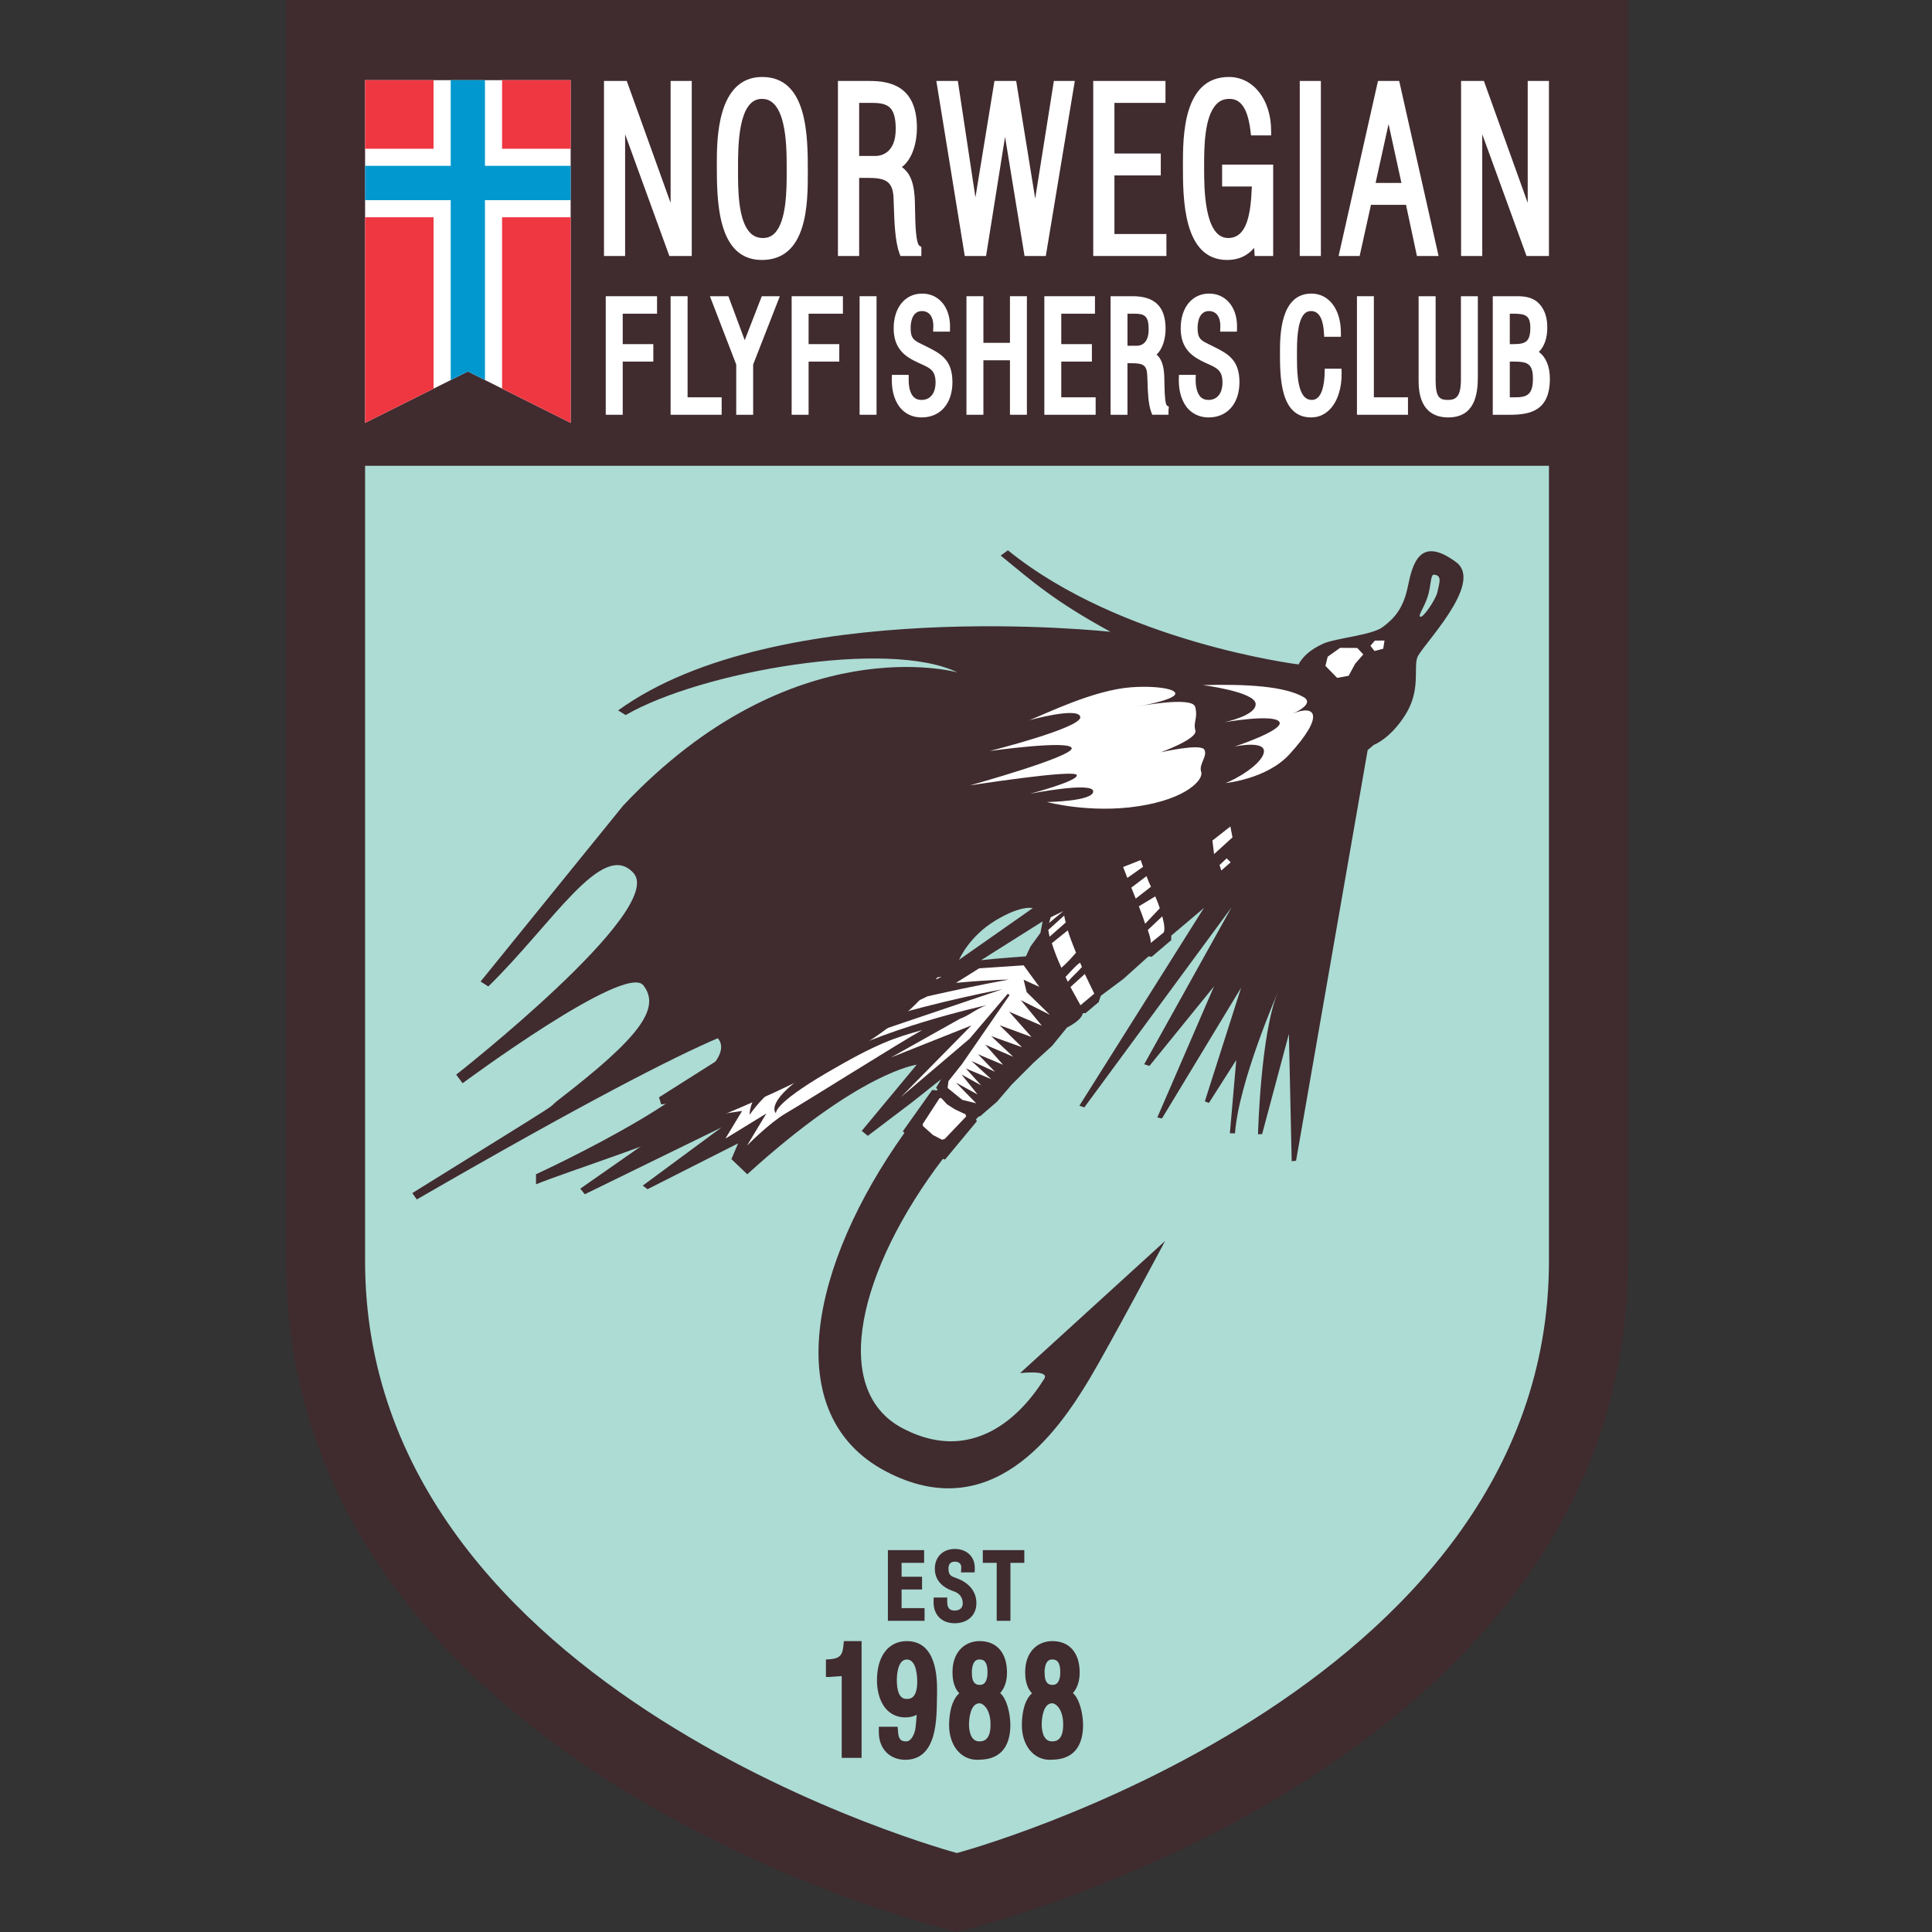 <?xml version="1.0" encoding="utf-8"?>
<!-- Generator: Adobe Illustrator 27.9.1, SVG Export Plug-In . SVG Version: 6.00 Build 0)  -->
<svg version="1.1" id="Layer_1" xmlns="http://www.w3.org/2000/svg" xmlns:xlink="http://www.w3.org/1999/xlink" x="0px" y="0px"
	 width="256px" height="256px" viewBox="0 0 256 256" style="enable-background:new 0 0 256 256;" xml:space="preserve">
<rect x="0" y="0" width="256" height="256" fill="#333333" stroke="none"/>
<path style="fill:#402B2F;" d="M37.914,0v49.408v5.426c0,21.726,0,94.22,0,112.268c0,67.971,88.885,88.898,88.885,88.898
	s88.898-20.926,88.898-88.898c0-18.104,0-90.869,0-112.268V49.61V0H37.914z"/>
<path style="fill:#ACDCD4;" d="M126.799,245.535c0,0,78.445-20.916,78.445-78.432V61.721h-78.445H48.375v105.381
	C48.375,224.619,126.799,245.535,126.799,245.535z"/>
<polygon style="fill:#FFFFFF;" points="91.661,10.726 88.858,10.726 88.858,26.878 83.048,10.726 80.032,10.726 80.032,33.92 
	82.831,33.92 82.831,17.79 88.693,33.92 91.661,33.92 "/>
<path style="fill:#FFFFFF;" d="M100.997,10.199c-6.014,0-6.014,8.362-6.014,11.51c0,4.765,0,12.738,5.969,12.738
	c6.089,0,6.089-7.583,6.089-11.658C107.04,18.089,107.04,10.199,100.997,10.199z M101.097,31.538c-0.677,0-1.228-0.22-1.676-0.675
	c-1.642-1.637-1.633-5.853-1.627-8.372v-0.353c0-2.696,0-9.033,3.13-9.033c0.517,0,2.071,0,2.837,3.213
	c0.478,1.979,0.478,4.381,0.478,6.034v0.327c0.004,2.317,0.009,6.622-1.603,8.234C102.222,31.333,101.72,31.538,101.097,31.538z"/>
<path style="fill:#FFFFFF;" d="M118.441,27.407c0.064,1.932,0.154,4.571,0.726,6.118l0.145,0.395h2.773l0.002-1.191l-0.282-0.184
	c-0.22-0.18-0.504-1.071-0.542-4.296c-0.006-0.3-0.009-0.558-0.019-0.71c-0.017-2.228-0.192-4.302-1.74-5.4
	c1.445-1.101,1.994-3.334,1.994-5.18c0-5.588-3.595-6.232-6.285-6.232h-4.182V33.92h2.812v-10.35h1.048
	c2.361,0,3.375,0.363,3.505,2.572C118.409,26.482,118.426,26.915,118.441,27.407z M118.687,17.106c0,3.383-2.197,3.56-2.645,3.56
	h-2.199v-7.032h1.708C117.672,13.634,118.687,14.153,118.687,17.106z"/>
<polygon style="fill:#FFFFFF;" points="133.176,18.13 135.757,33.92 138.575,33.92 142.418,10.726 139.643,10.726 137.168,26.313 
	134.649,10.726 131.771,10.726 129.25,26.153 126.919,10.726 124.069,10.726 127.835,33.92 130.659,33.92 "/>
<polygon style="fill:#FFFFFF;" points="154.555,31.008 147.668,31.008 147.668,23.244 153.81,23.244 153.81,20.34 147.668,20.34 
	147.668,13.634 154.433,13.634 154.433,10.726 144.858,10.726 144.858,33.92 154.555,33.92 "/>
<path style="fill:#FFFFFF;" d="M161.938,24.713h3.939c-0.145,3.541-0.589,6.825-3.147,6.825c-3.177,0-3.177-6.697-3.177-9.215
	v-0.311c0-2.292-0.011-6.565,1.652-8.227c0.451-0.462,1.003-0.68,1.68-0.68c0.999,0,2.376,0.449,2.816,4.3l0.064,0.537h2.666V17.34
	c0-4.132-2.353-7.141-5.6-7.141c-6.087,0-6.087,7.892-6.087,11.683c0,4.388,0,12.565,5.862,12.565c1.475,0,2.652-0.527,3.576-1.595
	l0.068,1.067h2.453V21.81h-6.768V24.713z"/>
<rect x="172.224" y="10.726" style="fill:#FFFFFF;" width="2.799" height="23.194"/>
<path style="fill:#FFFFFF;" d="M185.4,10.726h-2.81l-5.218,23.194h2.788l1.499-6.776h4.643l1.447,6.776h2.871L185.4,10.726z
	 M185.697,24.24h-3.424l1.719-7.799L185.697,24.24z"/>
<polygon style="fill:#FFFFFF;" points="205.244,33.92 205.244,10.726 202.43,10.726 202.43,26.878 196.623,10.726 193.6,10.726 
	193.6,33.92 196.406,33.92 196.406,17.79 202.274,33.92 "/>
<polygon style="fill:#FFFFFF;" points="80.265,54.959 82.513,54.959 82.513,47.912 86.569,47.912 86.569,45.599 82.513,45.599 
	82.513,41.567 87.062,41.567 87.062,39.25 80.265,39.25 "/>
<polygon style="fill:#FFFFFF;" points="91.108,39.25 88.858,39.25 88.858,54.959 95.623,54.959 95.623,52.646 91.108,52.646 "/>
<polygon style="fill:#FFFFFF;" points="98.68,45.075 96.515,39.25 94.067,39.25 97.553,48.301 97.553,54.959 99.797,54.959 
	99.797,48.301 103.332,39.25 100.941,39.25 "/>
<polygon style="fill:#FFFFFF;" points="104.897,54.959 107.143,54.959 107.143,47.912 111.21,47.912 111.21,45.599 107.143,45.599 
	107.143,41.567 111.69,41.567 111.69,39.25 104.897,39.25 "/>
<rect x="113.902" y="39.25" style="fill:#FFFFFF;" width="2.244" height="15.709"/>
<path style="fill:#FFFFFF;" d="M122.756,45.916l-0.933-0.464c-0.878-0.448-1.159-0.793-1.159-2.022c0-0.52,0.111-2.214,1.503-2.214
	c0.412,0,0.745,0.138,1.001,0.398c0.352,0.368,0.527,0.975,0.502,1.712l-0.026,0.618h2.229l0.013-0.578
	c0.026-1.405-0.399-2.622-1.191-3.435c-0.655-0.675-1.526-1.028-2.511-1.028c-2.254,0-3.768,1.851-3.768,4.601
	c0,2.791,1.629,3.792,3.155,4.51c0.145,0.07,0.295,0.131,0.44,0.205c1.213,0.541,1.956,0.871,1.956,2.45
	c0,1.452-0.7,2.325-1.859,2.325c-0.444,0-0.779-0.123-1.038-0.39c-0.446-0.441-0.675-1.267-0.662-2.333v-0.602h-2.225l-0.011,0.581
	c-0.03,1.69,0.442,3.112,1.313,4.005c0.677,0.69,1.586,1.058,2.635,1.058c2.485,0,4.084-1.84,4.084-4.679
	C126.204,47.632,124.615,46.838,122.756,45.916z"/>
<polygon style="fill:#FFFFFF;" points="133.825,45.427 130.305,45.427 130.305,39.25 128.059,39.25 128.059,54.959 130.305,54.959 
	130.305,47.739 133.825,47.739 133.825,54.959 136.069,54.959 136.069,39.25 133.825,39.25 "/>
<polygon style="fill:#FFFFFF;" points="140.623,47.912 144.681,47.912 144.681,45.599 140.623,45.599 140.623,41.567 
	145.089,41.567 145.089,39.25 138.381,39.25 138.381,54.959 145.179,54.959 145.179,52.646 140.623,52.646 "/>
<path style="fill:#FFFFFF;" d="M154.301,51.02c0-0.206-0.011-0.378-0.013-0.475c-0.009-1.379-0.115-2.756-1.033-3.564
	c0.865-0.811,1.191-2.228,1.191-3.417c0-2.904-1.417-4.314-4.347-4.314h-2.942v15.709h2.239v-6.831h0.487
	c1.533,0,2.052,0.22,2.126,1.513c0.013,0.221,0.026,0.505,0.038,0.829c0.034,1.292,0.092,3.051,0.485,4.098l0.147,0.39h2.154v-0.598
	l0.045-0.465l-0.275-0.176C154.429,53.503,154.322,52.589,154.301,51.02z M150.653,45.816h-1.256v-4.249h0.931
	c1.326,0,1.877,0.291,1.877,2.094C152.204,45.657,151.018,45.816,150.653,45.816z"/>
<path style="fill:#FFFFFF;" d="M160.783,45.916l-0.937-0.464c-0.873-0.448-1.157-0.788-1.157-2.022c0-0.52,0.113-2.214,1.507-2.214
	c0.406,0,0.747,0.138,0.999,0.398c0.354,0.368,0.529,0.975,0.502,1.712l-0.023,0.618h2.22l0.019-0.578
	c0.026-1.405-0.393-2.622-1.193-3.435c-0.655-0.675-1.52-1.028-2.509-1.028c-2.257,0-3.764,1.851-3.764,4.601
	c0,2.791,1.631,3.792,3.147,4.51c0.154,0.07,0.295,0.131,0.448,0.205c1.208,0.544,1.941,0.871,1.941,2.45
	c0,1.452-0.69,2.325-1.853,2.325c-0.44,0-0.773-0.123-1.046-0.39c-0.423-0.441-0.666-1.267-0.653-2.333l0.017-0.602h-2.233
	l-0.019,0.581c-0.023,1.69,0.442,3.112,1.313,4.005c0.685,0.69,1.601,1.058,2.639,1.058c2.479,0,4.086-1.84,4.086-4.679
	C164.233,47.632,162.638,46.842,160.783,45.916z"/>
<path style="fill:#FFFFFF;" d="M175.539,48.85l-0.015,0.581c-0.034,1.329-0.303,3.562-1.682,3.562c-0.399,0-0.709-0.123-0.971-0.384
	c-1.016-1.028-1.016-3.759-1.016-5.391v-0.436c0-1.368,0-4.204,0.993-5.213c0.246-0.24,0.523-0.353,0.88-0.353
	c1.272,0,1.629,1.549,1.699,2.842l0.034,0.571h2.22l-0.006-0.606c-0.019-3.058-1.586-5.121-3.907-5.121
	c-4.163,0-4.163,5.662-4.163,7.795c0,3.222,0,8.614,4.123,8.614c0.948,0,1.797-0.363,2.461-1.045
	c1.036-1.046,1.623-2.856,1.584-4.829l-0.017-0.587H175.539z"/>
<polygon style="fill:#FFFFFF;" points="182.044,39.25 179.803,39.25 179.803,54.959 186.564,54.959 186.564,52.646 182.044,52.646 
	"/>
<path style="fill:#FFFFFF;" d="M193.579,50.264c0,2.282-0.632,2.729-1.731,2.729c-1.123,0-1.62-0.375-1.62-2.613V39.25h-2.254
	v11.284c0,3.945,2.128,4.777,3.911,4.777c3.531,0,3.937-3.059,3.937-5.36V39.25h-2.242V50.264z"/>
<path style="fill:#FFFFFF;" d="M203.906,46.633c0.728-0.717,1.119-1.828,1.119-3.243c0-1.342-0.365-2.403-1.087-3.155
	c-0.813-0.866-1.96-0.984-2.876-0.984H197.8v15.709h2.271c2.75,0,5.295-0.573,5.295-4.777
	C205.366,48.549,204.849,47.328,203.906,46.633z M200.774,52.646h-0.719v-4.734h0.504c1.776,0,2.562,0.217,2.562,2.259
	C203.12,52.275,202.358,52.646,200.774,52.646z M200.545,45.599h-0.491v-4.033h0.389c1.622,0,2.333,0.173,2.333,1.863
	C202.776,45.296,202.125,45.599,200.545,45.599z"/>
<path style="fill:#402B2F;" d="M186.547,77.718c-0.615,3.031-1.898,4.284-3.326,5.367c-1.432,1.087-6.185,1.455-7.865,2.195
	c-1.687,0.756-2.743,1.717-3.294,2.762c0,0-23.475-2.927-38.507-15.123l-0.956,0.697c4.274,3.485,7.062,6.014,14.56,10.105
	c0,0-44.169-4.87-65.256,10.416l0.999,0.611c9.995-5.779,34.818-10.115,43.968-5.65c0,0-21.868-6.181-44.312,17.665l-18.877,23.292
	l1.022,0.657c8.565-8.369,15.132-19.569,19.236-15.034c4.385,4.864-23.491,26.72-23.491,26.72l0.85,1.136
	c0,0,21.588-16.003,23.952-12.968c2.359,3.032-0.515,6.892-11.14,15.09c-2.541,1.962,3.418-1.787-19.479,12.436l0.598,0.839
	c44.844-25.894,46.306-23.606,47.28-23.149l-15.186,9.618l0.286,0.937l6.473-0.845l-17.192,12.013l0.6,0.739l18.121-8.856
	L85.166,157.1l0.634,0.476l12.005-6.074l-0.89,2.086l2.103,2.009c14.996-13.64,22.449-14.517,22.449-14.517l-7.284,8.768
	l0.807,0.653l5.959-4.517l3.768-2.997l-0.685,1.153l0.211,0.245c-0.028,0.032-0.058,0.062-0.085,0.098l-0.636-0.056l-3.881,5.459
	c0,0,0.073,0.096,0.19,0.244c-12.34,17.327-16.748,37.32-2.442,44.839c13.924,7.321,22.662-5.013,27.026-12.34
	c2.658-4.468,9.97-18.2,9.97-18.2l-19.218,17.517c0,0,4.014-0.48,3.187,0.775c-0.831,1.251-7.446,12.47-18.753,6.535
	c-9.763-5.13-5.726-21.17,5.331-35.7c0.186,0.057,0.293,0.087,0.293,0.087l4.208-5.068l-0.107-0.254
	c0.132-0.132,0.248-0.277,0.384-0.412l0.12,0.036l2.267-1.951l1.954-2.276l2.912-2.912l2.455-2.237l1.966-2.419
	c0,0,1.938-0.926,2.101-1.913l0.335,0.024l1.751-1.471l0.293-0.845l2.98-2.225l3.337-2.997l0.431,0.05l2.581-2.198l0.004-0.604
	l3.905-3.295l0.444-0.402l-16.52,26.234l0.649,0.231l19.505-26.498l-11.569,20.779l0.698,0.218l8.559-10.544l-7.515,17.372
	l0.611,0.141l10.493-17.34l-4.808,15.064l0.536,0.216l3.627-5.692l-0.847,9.707l0.681,0.004c0.467-6.742,5.685-18.702,5.685-18.702
	c-2.299,5.41-2.637,18.834-2.637,18.834l0.544-0.03l3.546-13.262l0.371,16.863l0.579-0.068l9.487-54.411l0.805-0.684
	c0,0,2.19-0.794,4.21-4.023c2.022-3.229,1.059-6.083,1.56-7.556c0.5-1.473,8.92-9.816,5.154-12.631
	C188.159,70.938,187.174,74.649,186.547,77.718z M131.908,121.969c3.516-2.119,4.934-1.632,4.934-1.632l-9.761,6.84
	C127.081,127.177,128.383,124.078,131.908,121.969z M137.864,123.608l-1.326,1.822l-0.594,1.289c0,0-3.691,0.252-5.952,0.511
	c0.758-0.449,0.418-0.253,1.195-0.753c2.423-1.529,3.984-2.518,6.968-4.392L137.864,123.608z M189.997,76.147
	c1.2,0.074,0.664,1.246,0.478,2.259c-0.197,1.01-1.894,3.461-2.261,3.325c-0.378-0.13,0.465-1.155,0.954-2.658
	C189.627,77.689,189.531,76.121,189.997,76.147z"/>
<path style="fill:#FFFFFF;" d="M109.78,133.928c5.956-2.948,10.858-3.988,10.858-3.988l4.146-0.502l-21.674,9.562
	C103.11,139.001,103.838,136.881,109.78,133.928z M163.033,109.513l-2.385,1.866l0.224,1.792l2.438-2.214L163.033,109.513z
	 M162.535,113.739l-0.937,0.881l0.231,0.726l1.247-1.093L162.535,113.739z M152.506,117.499c-0.002-0.011-0.011-0.024-0.017-0.042
	c-0.156-0.312-0.361-0.796-0.57-1.365l-2.011,1.519c0.252,0.618,0.329,0.837,0.579,1.458L152.506,117.499z M151.462,114.861
	c-0.105-0.299-0.211-0.596-0.316-0.897l-2.327,0.92c0.177,0.461,0.371,0.945,0.561,1.444L151.462,114.861z M153.673,120.356
	c-0.239-0.782-0.288-0.836-0.598-1.577l-2.171,1.31c0.431,1.082,0.557,1.487,0.835,2.314L153.673,120.356z M152.093,123.231
	c0.299,0.878,0.451,1.515,0.361,1.733l1.731-1.393c0.203-0.361,0.081-1.192-0.177-2.157L152.093,123.231z M139.079,124.117
	l2.135-1.881c-0.088-0.337-0.16-0.635-0.201-0.917l-2.103,1.891C138.96,123.546,138.964,123.691,139.079,124.117z M143.114,127.551
	c-0.737,0.528-1.309,1.273-1.928,1.9c0.111,0.22,0.22,0.44,0.312,0.645c0.549-0.692,1.294-1.285,1.866-1.972
	C143.278,127.936,143.2,127.741,143.114,127.551z M143.742,129.058l-1.904,1.731l1.332,2.412l1.825-1.535L143.742,129.058z
	 M141.485,123.276l-2.111,1.7c0.31,1.034,0.779,2.175,1.264,3.262c0.728-0.622,1.336-1.315,1.938-1.999
	C142.162,125.223,141.769,124.204,141.485,123.276z M139.013,122.292l1.885-1.567l-1.674,0.821L139.013,122.292z M124.72,145.493
	l-0.222,0.015l-2.248,3.458l0.051,0.241l1.319,1.187l1.208,0.628l0.357-0.107l2.842-2.985l-0.103-0.284l-1.416-0.664l-1.031-0.668
	L124.72,145.493z M179.847,85.858l-2.272-0.016l-1.648,1.174l-0.301,1.217l1.552,1.59l1.524-0.28l0.865-1.595l1.072-1.234
	L179.847,85.858z M183.455,84.874l-1.277,0.01l-0.589,0.684l0.538,0.695l1.157-0.306L183.455,84.874z M136.041,131.469l-0.404-1.648
	l2.086,0.948l-2.086-2.858l-5.892,0.396l-3.072,1.928c4.808-0.448,7.007-0.431,7.007-0.431s-3.941,0.668-10.766,2.21l-6.505,3.102
	c8.042-2.479,16.407-4.035,16.407-4.035s-5.367,1.798-17.363,5.869c-11.998,4.086-16.108,10.766-16.108,10.766
	s-0.512-4.43,9.112-9.411l-11.526,2.765l-4.87,2.84l5.922-0.35l-5.292,4.479l5.638-0.83l-2.208,3.661l5.423-3.326l-2.558,4.253
	c0,0,2.957-3.004,5.137-4.276c2.878-1.68,15.081-9.366,18.061-11.029c-3.636,1.031-5.852,1.693-12.596,5.638
	c-7.248,4.232-6.759,5.393-6.759,5.393s-1.936-1.526,5.696-6.341c7.636-4.821,22.171-7.98,22.171-7.98
	c-1.324,0.474-2.428,1.441-3.467,1.776l-9.163,5.141l10.655-4.242l-9.351,9.498l9.086-7.72l5.077-5.973l0.25,0.164l-6.447,9.344
	l0.013-0.043l-1.672,2.107l-0.117,0.903l1.947,1.582l1.838,0.45l-2.671-2.733l2.857,1.565l-2.122-2.65l2.592,1.445l-2.013-2.238
	l3.358,1.416l-2.624-2.415l3.117,1.435l-2.248-2.321l3.32,1.394l-2.357-2.66l3.711,1.605l-2.931-2.743l4.088,1.471l-2.97-2.912
	l4.229,1.557l-2.968-3.352l4.332,1.855l-2.78-3.384l3.843,1.936L136.041,131.469z"/>
<path style="fill:#402B2F;" d="M71.025,155.593c0,0,28.388-13.014,24.09-18.027c-4.302-5.013,32.102-19.002,30.42-11.314
	c-3.23,14.755-45.915,27.161-54.513,30.675L71.025,155.593z"/>
<polygon style="fill:#402B2F;" points="119.464,210.614 122.177,210.614 122.177,208.927 119.464,208.927 119.464,207.085 
	122.45,207.085 122.45,205.401 117.651,205.401 117.651,214.766 122.51,214.766 122.51,213.086 119.464,213.086 "/>
<path style="fill:#402B2F;" d="M126.938,209.192l-0.621-0.237c-0.583-0.235-0.64-0.668-0.64-1.123c0-0.414,0.145-0.903,0.85-0.903
	c0.203,0,0.481,0.041,0.662,0.233c0.173,0.175,0.192,0.423,0.184,0.602l-0.034,0.583h1.808l0.015-0.536
	c0.019-0.709-0.22-1.345-0.664-1.808c-0.482-0.487-1.179-0.76-1.962-0.76c-1.595,0-2.666,1.057-2.666,2.626
	c0,1.616,1.155,2.494,2.239,2.891l0.29,0.102c0.933,0.325,1.168,1.027,1.168,1.582c0,0.871-0.766,0.963-1.08,0.963
	c-0.322,0-0.551-0.083-0.7-0.235c-0.188-0.186-0.282-0.519-0.28-0.926l0.004-0.564h-1.793l-0.013,0.54
	c-0.026,0.848,0.235,1.573,0.737,2.092c0.502,0.504,1.21,0.775,2.054,0.775c1.727,0,2.882-1.065,2.882-2.662
	C129.376,210.689,128.142,209.653,126.938,209.192z"/>
<polygon style="fill:#402B2F;" points="130.228,205.401 130.228,207.085 132.068,207.085 132.068,214.766 133.887,214.766 
	133.887,207.085 135.727,207.085 135.727,205.401 "/>
<path style="fill:#402B2F;" d="M111.748,218.12c-0.135,1.373-0.594,1.723-2.327,1.772l0.019,0.019v0.713v0.843v0.713l-0.028,0.023
	c0.434,0.019,0.862-0.013,1.292-0.057l0.54-0.037c0.096-0.009,0.194-0.01,0.288-0.021v10.837h2.632v-15.47h-2.346L111.748,218.12z"
	/>
<path style="fill:#402B2F;" d="M120.157,217.456c-2.438,0-3.954,1.992-3.954,5.199c0,2.267,0.988,4.908,3.783,4.908
	c0.542,0,1.036-0.107,1.482-0.337c-0.043,0.457-0.113,1.627-0.211,2.039c-0.128,0.547-0.517,1.477-1.168,1.477
	c-0.653,0-1.014-0.201-1.095-1.255l-0.051-0.685h-2.492v0.734c0,2.156,1.401,3.625,3.488,3.646h0.004
	c4.308,0,4.155-5.591,4.21-8.192c0.002-0.297,0.006-0.587,0.013-0.873C124.167,222.473,124.167,217.456,120.157,217.456z
	 M120.157,219.892c1.285,0,1.381,2.237,1.381,2.929c0,2.295-1.021,2.295-1.358,2.295c-0.363,0-1.345,0-1.345-2.528
	C118.836,222.14,118.902,219.892,120.157,219.892z"/>
<path style="fill:#402B2F;" d="M133.432,221.628c0-2.615-1.353-4.172-3.619-4.172c-2.154,0-3.601,1.635-3.601,4.063
	c0,0.534,0,1.919,0.899,2.846c-1.172,1.038-1.349,3.134-1.349,4.249c0,2.647,1.556,4.569,3.698,4.569l0.244-0.011
	c3.454-0.004,4.174-2.506,4.174-4.618c-0.017-1.535-0.465-3.437-1.351-4.214C133.112,223.695,133.432,222.755,133.432,221.628z
	 M129.728,230.742c-1.236-0.028-1.33-1.719-1.33-2.229c0-0.944,0.239-2.818,1.386-2.818c0.467,0,1.469,0.756,1.469,2.818
	C131.252,230.742,130.164,230.742,129.728,230.742z M129.852,223.257c-0.294,0-1.068,0-1.068-1.507l-0.009-0.331
	c0.107-1.526,0.762-1.526,1.02-1.526c0.316,0,1.055,0,1.055,1.695C130.851,222.35,130.676,223.257,129.852,223.257z"/>
<path style="fill:#402B2F;" d="M142.162,224.339c0.581-0.645,0.901-1.584,0.901-2.711c0-2.615-1.351-4.172-3.614-4.172
	c-2.154,0-3.606,1.635-3.606,4.063c0,0.534,0,1.919,0.903,2.846c-1.172,1.038-1.343,3.134-1.343,4.249
	c0,2.647,1.552,4.569,3.687,4.569l0.243-0.011c3.454-0.004,4.18-2.506,4.18-4.618C143.496,227.019,143.044,225.116,142.162,224.339z
	 M139.355,230.742c-1.23-0.028-1.324-1.719-1.324-2.229c0-0.944,0.239-2.818,1.383-2.818c0.476,0,1.465,0.756,1.465,2.818
	C140.879,230.742,139.801,230.742,139.355,230.742z M139.483,223.257c-0.29,0-1.061,0-1.061-1.507l-0.013-0.331
	c0.107-1.526,0.768-1.526,1.018-1.526c0.316,0,1.065,0,1.065,1.695C140.492,222.35,140.309,223.257,139.483,223.257z"/>
<polygon style="fill:#FFFFFF;" points="48.375,56.036 48.375,10.624 75.615,10.624 75.615,56.036 61.996,49.223 "/>
<polygon style="fill:#0098CE;" points="64.259,50.355 64.259,26.52 75.615,26.52 75.615,21.977 64.259,21.977 64.259,10.624 
	59.722,10.624 59.722,21.977 48.375,21.977 48.375,26.52 59.722,26.52 59.722,50.36 61.996,49.223 "/>
<rect x="66.529" y="10.624" style="fill:#EF3742;" width="9.086" height="9.085"/>
<rect x="48.375" y="10.624" style="fill:#EF3742;" width="9.073" height="9.085"/>
<polygon style="fill:#EF3742;" points="57.449,51.497 57.449,28.786 48.375,28.786 48.375,56.036 "/>
<polygon style="fill:#EF3742;" points="66.529,28.786 66.529,51.49 75.615,56.036 75.615,28.786 "/>
<polygon style="fill:none;" points="48.375,56.036 48.375,10.624 75.615,10.624 75.615,56.036 61.996,49.223 "/>
<path style="fill:#FFFFFF;" d="M172.713,92.36c-2.509-1.431-7.502-1.735-13.332-1.582c0,0,6.87,0.875,6.998,2.468
	c0.126,1.588-4.182,2.461-4.182,2.461s6.539-1.146,7.314-0.071c0.775,1.075-5.89,3.28-5.89,3.28s4.097-0.878,3.849,0.758
	c-0.237,1.64-3.99,3.738-5.102,4.087c0,0,5.48-0.515,8.488-3.809c4.714-5.155,3.491-6.656,0.425-5.392
	C171.28,94.56,174.346,93.297,172.713,92.36z"/>
<path style="fill:#FFFFFF;" d="M149.841,91.072c-4.987,0.385-11.245,3.498-13.433,4.353c0,0,6.603-1.831,6.736-0.401
	c0.13,1.434-12.005,4.489-12.005,4.489s10.623-1.496,10.864-0.378c0.246,1.118-13.495,4.935-13.495,4.935s13.919-2.175,14.171-1.37
	c0.241,0.797-6.198,2.476-6.198,2.476s8.35-1.643,8.375-0.318c0.034,1.327-6.123,1.416-6.123,1.416s5.692,1.541,12.128,0.553
	c6.426-0.985,8.644-3.546,8.303-4.554c-0.354-1.019,0.875-2.053,0.421-2.932c-0.457-0.884-5.779,0.342-5.779,0.342
	s4.912-1.772,4.59-2.889c-0.329-1.113,0.369-1.625-0.026-3.124c-0.395-1.483-7.739-0.036-7.739-0.036s6.8-1.138,4.701-2.14
	C154.493,91.093,152.217,90.886,149.841,91.072z"/>
</svg>
